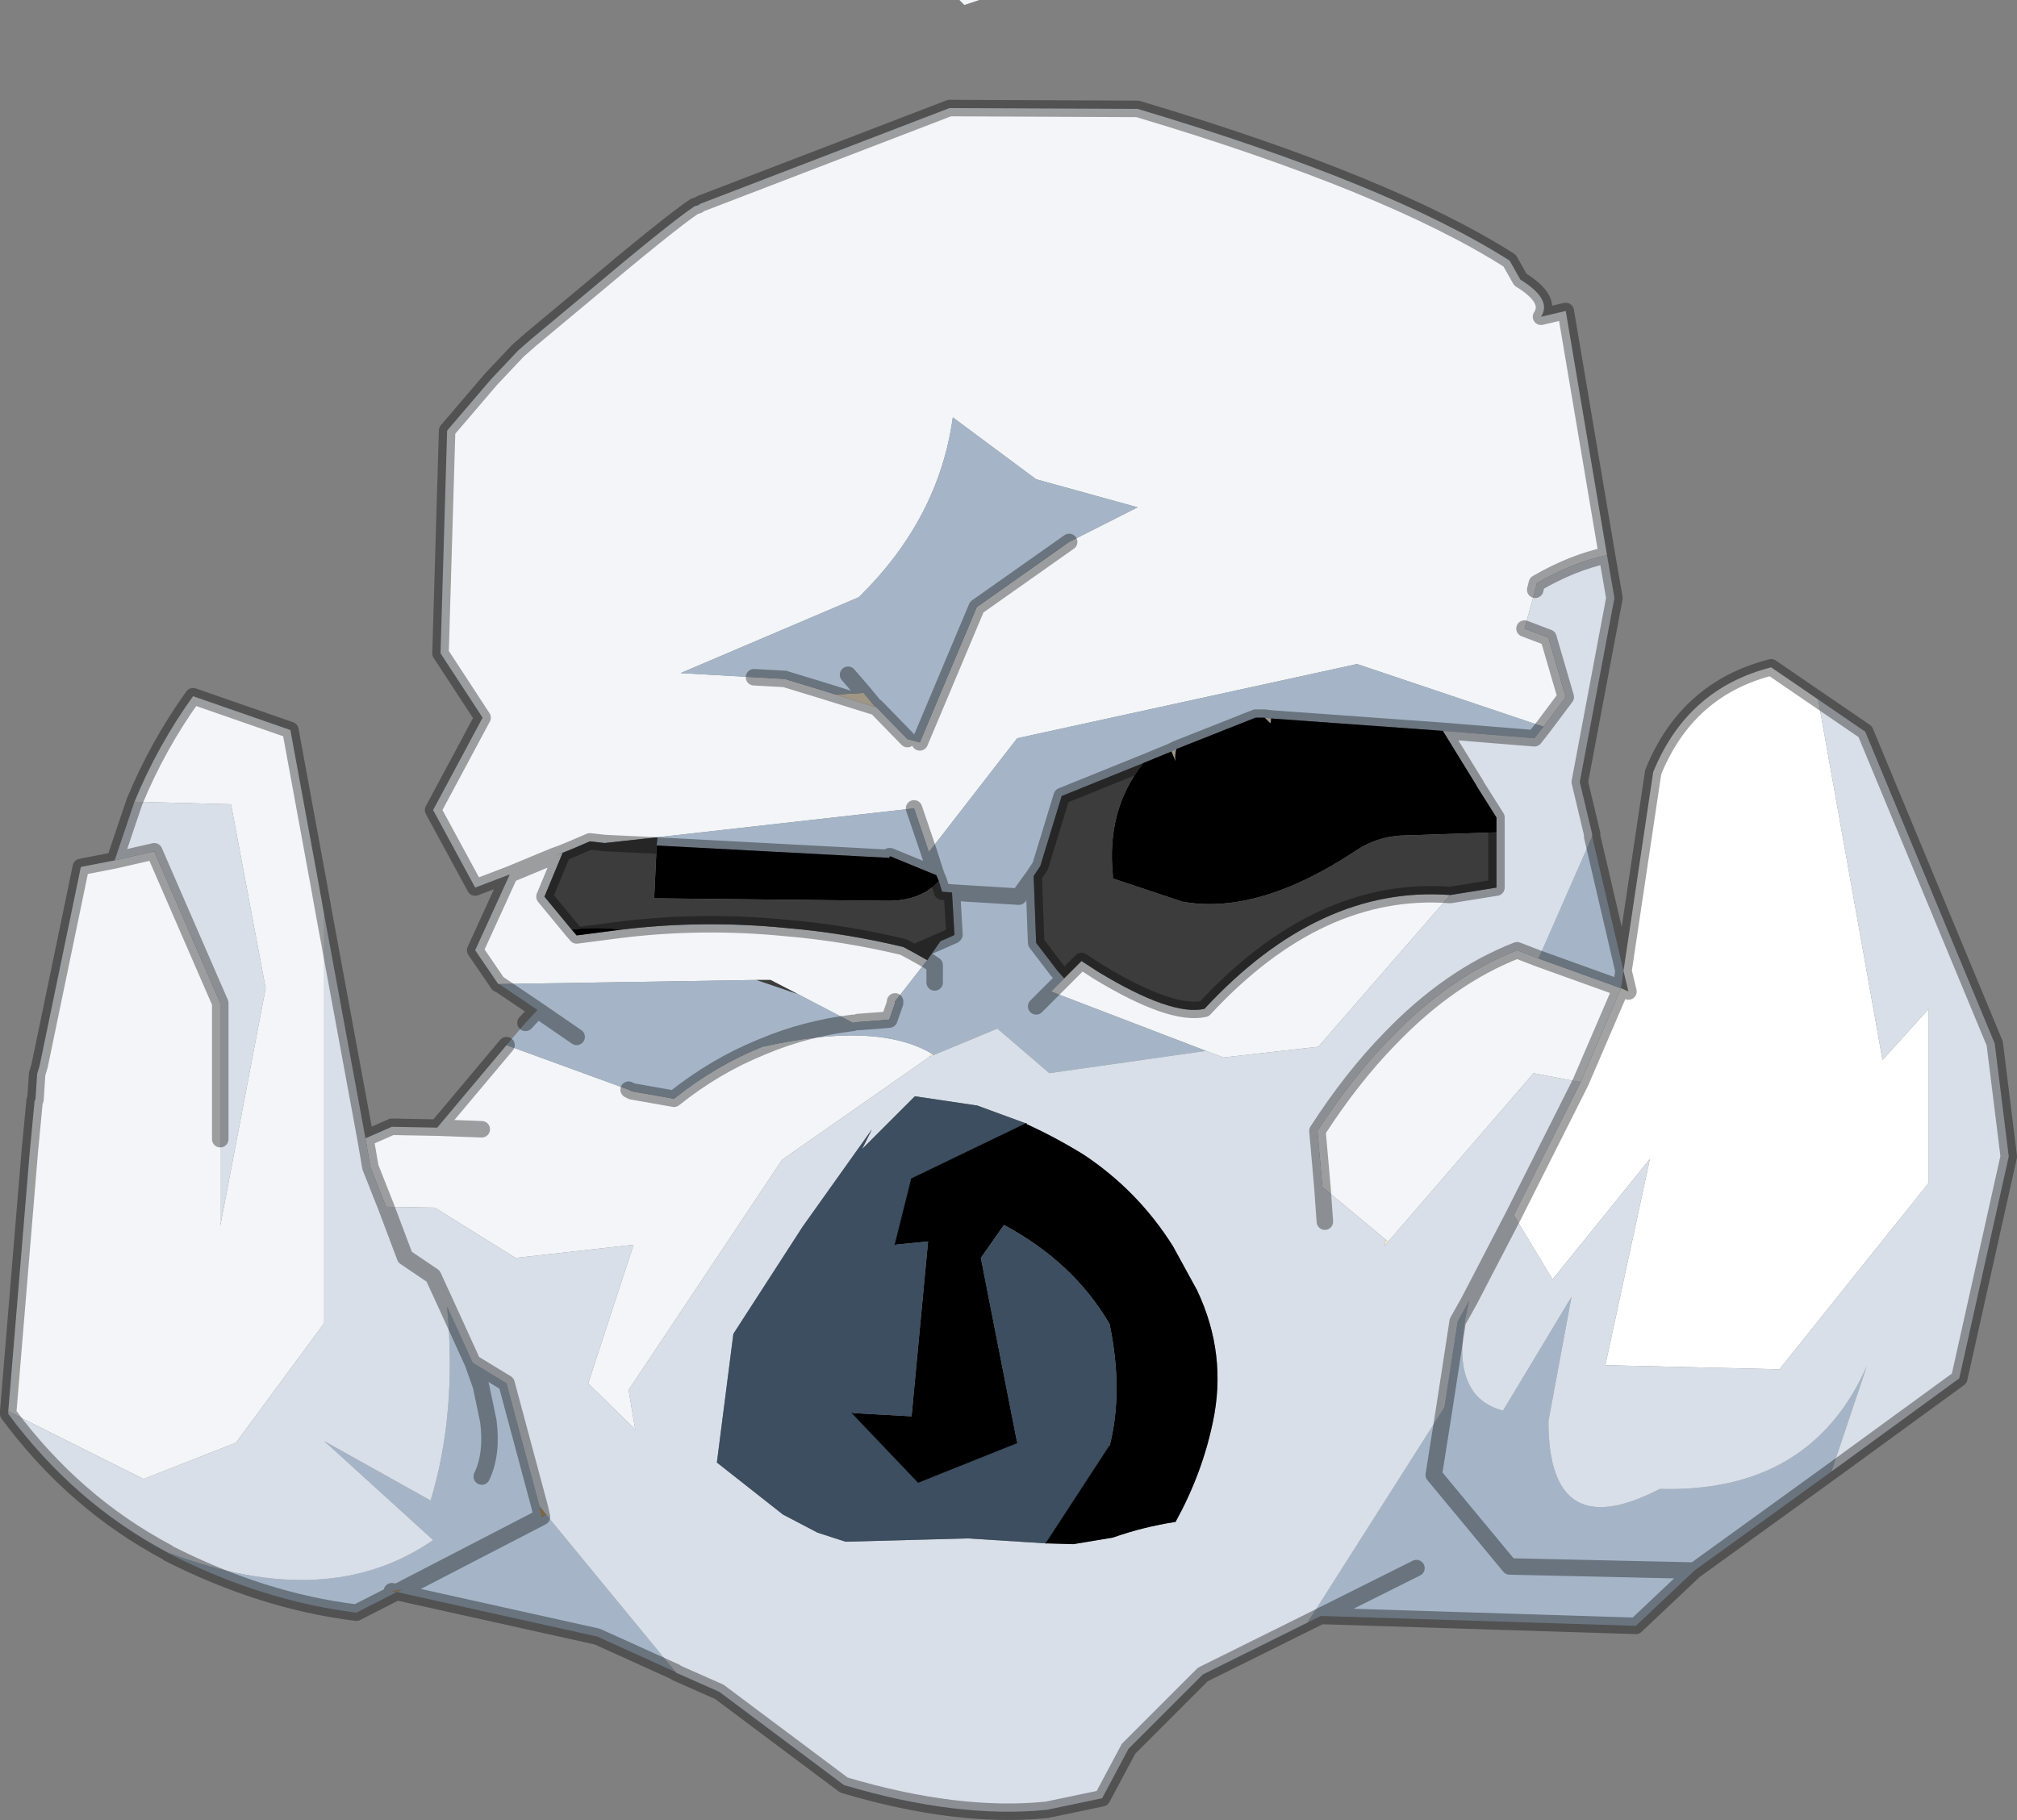 <svg viewBox="0 0 122.25 110.32" xmlns="http://www.w3.org/2000/svg" xmlns:xlink="http://www.w3.org/1999/xlink"><rect x="0" y="0" width="122.25" height="110.32" fill="#808080" stroke="none"/><use width="122.25" height="110.3" xlink:href="#a"/><defs><g id="a"><path d="M76 69.5h.05H76m50.2-24.85.4.05-.05.3-.35-.35m-5.65 2.05.3-.15q-.1.35-.05.75l-.25-.6m-14.4 18.4-.25.1.1-.2.15.1m-5.95-21.85 1.7-.1.7.85-2.4-.75m33.35 33.05.15.1-.25.3.1-.4" fill="#f8ebcf" fill-rule="evenodd" transform="translate(-49.55 -1.15)"/><path d="m50.05 86.7 1.3-15.7.3-3.15.05-.05.1-1.55.15-.5 2.5-12.05 2.05-.4 2.4-.55 4 9.2v13.5l2.75-14.4-2.1-11.15-5.85-.15q1.4-3.4 3.55-6.4l5.9 2.05 1.7 9.25.35 1.95v24.75l-5.35 7.25-5.6 2.2-8.2-4.1M71.7 70.15l1.6-.7 2.7.05h.05l4.2-5 7.4 2.7.2.1 2.55.45q2.5-2 5.35-3.15 6.9-1.55 10.25.4l-.1.2-8.95 6.25-9.3 13.95.4 2.4L85.2 85l2.75-8.4-7.15.8-4.9-3.05-2.95-.05-.95-2.4-.3-1.75m8.1-9.35h-.05l-1.4-2.05 2.1-4.6-2.1.8-2.55-4.7 3-5.6-2.55-3.9.4-13.5 2.65-3.1 1.65-1.75.8-.7 3-2.5q5.4-4.55 6.9-5.55l.2-.05.15-.1 15.1-5.8 11.4.05q15.25 4.55 22.55 9.2l.65 1.15q1.95 1.2 1.25 2.25l1.5-.35 2.5 14.8q-2.1.45-4.25 1.7l-.1.4-.65 2.35 1.45.55 1.05 3.6-1.35 1.8-11.3-3.8-20.6 4.5-5.35 6.9-.9-2.65L89.4 51.9l-3.2.35-.9-.1-1.05.45-1.15.45.55-.2-1.1 2.65 1.65 2 .3.35 2.7-.35q4.95-.6 10-.1 3.55.3 7.1 1.15l.65.35.8.45-1.95 2.5v.1l-.35 1-.55.05-1.35.1-.3.05-3.35-1.75-1.65-.85h-.85l-15.6.25m57.65-5.4-8 9.2-5.75.65-1.05-.4-9.4-3.6 1.85-1.85 1 .65q4.45 2.7 6.45 2.25 6.95-7.5 14.9-6.9M108 1.45l-.3-.3h1.2l-.9.3M97.1 42.3l2.3.7 3.2 1h.05l1.9 1.95.75.2 3.45-8.2 5.6-3.95 4.15-2.1-6.15-1.7-5.05-3.75q-.85 6.15-5.7 10.9l-10.8 4.6 4.45.25 1.8.1h.05M80.45 54.15l2.65-1.1-2.65 1.1m62.35 5.1 5 1.8-2.45 5.7-2.85-.55-8.8 10.2-.15-.1-3.85-3.2-.3-3.4q2.1-3.25 4.4-5.6 3.6-3.75 7.7-5.35l1.3.5M78.75 69.6l-2.7-.1 2.7.1" fill="#f3f5f8" fill-rule="evenodd" transform="translate(-49.55 -1.15)"/><path d="M138.6 80q-1.45 5.75 2.05 6.65l4.15-6.9-1.4 7.55q0 7.6 6.75 4.1 9.15.25 12.55-7.45l-2.15 6.4-8.3 6-3.55 3.35-19.1-.6-.8.4 8.3-13.05.8-5.2.7-1.25m-48.1 22.5-4.75-2.15-12.15-2.7-2.45 1.25q-5.7-.7-11.4-3.6v-.05l.1.05q9.6 3.6 15.95-.8l-6.6-6 6.45 3.6q1.6-5.3 1-11.75l1.55 3.4L80.25 85l2 7.45.15.65.25-.15 7.85 9.55m-10.25-38 1.15-1.35.7-.75v-.05l-2.3-1.55 15.6-.25 2.5.85 3.35 1.75.3-.05 1.35-.1.55-.05.35-1v-.1l1.95-2.5.8-1.15.8-.35.05-.05-.15-2.55-.6-.05-.2-.65-.15-.35-.45-1.4.45 1.4-2.8-1.15h-.05v.1l-14.1-.75.05-.5 15.55-1.75.9 2.65 5.35-6.9 20.6-4.5 11.3 3.8-.55.7-5.55-.45-10.4-.75-.4-.05h-.55l-4.8 1.9-.3.15-1.7.7-4.95 2-1.3 4.25-.4.6-.9 1.25-4.05-.25 4.05.25.9-1.25.15 4.05 1.3 1.7.4.45-1.7 1.7.9-.9 9.4 3.6-9.5 1.35-3.15-2.7-3.85 1.6-.15-.1q-3.35-1.95-10.25-.4-2.85 1.15-5.35 3.15l-2.55-.45-.2-.1-7.4-2.7m65.8-12.65 1.9 8.15-.15 1.05-5-1.8 3.25-7.4M99.4 43l-2.3-.7h-.05l-1.8-.1-4.45-.25 10.8-4.6q4.85-4.75 5.7-10.9l5.05 3.75 6.15 1.7-4.15 2.1-5.6 3.95-3.45 8.2-.75-.2-1.9-1.95h-.05l-.7-.85-1.7.1-.8-.25m1.55-.95.95 1.1-.95-1.1m5.25 18.65v-1.05l-.45-.3.45.3v1.05m-10.45 3.9q2.6-1.1 5.5-1.45-2.9.35-5.5 1.45M84.5 64l-2.4-1.65L84.5 64M73.9 97.5l8.5-4.4-8.5 4.4-.6.1.25.05h.05l.3-.15m78.35-1.15-11.2-.25-4.6-5.55.65-4.1-.65 4.1 4.6 5.55 11.2.25M78.2 83.75l.5 1.4.45 2.15q.25 2-.4 3.35.65-1.35.4-3.35l-.45-2.15-.5-1.4m57.2 12.45-5.8 2.9 5.8-2.9" fill="#a5b5c7" fill-rule="evenodd" transform="translate(-49.55 -1.15)"/><path d="m159.75 43.55 3.9 21.85 2.8-3.1v10.55l-9.05 11.3-10.55-.25 2.7-12.5-5.9 7.3-2.35-3.9 4.05-8.05 2.45-5.7.45.2-.3-1.25 1.8-12.05q2.05-5.05 7.15-6.35l2.85 1.95" fill="#fff" fill-rule="evenodd" transform="translate(-49.55 -1.15)"/><path d="m90.55 102.55-.05-.05.05.05m-8.3-10.1.4.5-.25.15-.15-.65M73.9 97.5l-.3.15h-.05l-.25-.05.6-.1" fill="#c79e5c" fill-rule="evenodd" transform="translate(-49.55 -1.15)"/><path d="m159.75 43.55 2.85 1.95 7.85 18.9.85 6.85-3 13.45-7.75 5.65 2.15-6.4q-3.4 7.7-12.55 7.45-6.75 3.5-6.75-4.1l1.4-7.55-4.15 6.9q-3.5-.9-2.05-6.65l2.7-5.2-2.7 5.2-.7 1.25-.8 5.2-8.3 13.05-6.35 3.15-4.5 4.5-1.6 3-3.35.7q-5.4.55-12.3-1.5l-7.55-5.65-2.6-1.15-.05-.05-7.85-9.55-.4-.5-2-7.45-2.05-1.25-1.55-3.4-.85-1.85-1.7-1.15-1.15-3.05 1.15 3.05 1.7 1.15.85 1.85q.6 6.45-1 11.75l-6.45-3.6 6.6 6q-6.35 4.4-15.95.8l-.1-.05v.05l-.05-.05q-5.65-3-9.65-8.4v-.15l8.2 4.1 5.6-2.2 5.35-7.25V56.6l2.5 13.55.3 1.75.95 2.4 2.95.05 4.9 3.05 7.15-.8L85.2 85l2.85 2.8-.4-2.4 9.3-13.95 8.95-6.25.25-.1 3.85-1.6 3.15 2.7 9.5-1.35 1.05.4 5.75-.65 8-9.2 2.8-.45V50.7l-1.2-1.9-.05-.1-2-3.25 5.55.45.55-.7 1.35-1.8-1.05-3.6-1.45-.55.65-2.35.1-.4q2.15-1.25 4.25-1.7l.45 2.6-2.1 11.15.75 3.15v.15l-3.25 7.4-1.3-.5q-4.1 1.6-7.7 5.35-2.3 2.35-4.4 5.6l.3 3.4 3.85 3.2-.1.4.25-.3 8.8-10.2 2.85.55-4.05 8.05 2.35 3.9 5.9-7.3-2.7 12.5 10.55.25 9.05-11.3V62.3l-2.8 3.1-3.9-21.85M56.5 53.3l1.2-3.55 5.85.15 2.1 11.15-2.75 14.4v-13.5l-4-9.2-2.4.55m55.25 15.95-3-1.1h-.05l-3.7-.55-3.2 3.2.6-1.2-4.2 5.9L94 82l-1 7.8 4 3.15 2.1 1.1 1.7.55 7.4-.2 4.75.3 1.65.05 2.4-.4q1.85-.65 3.8-.95 1.6-2.9 2.25-6 .9-4.15-.95-8.05l-1.45-2.65q-2.1-3.35-5.4-5.55-1.7-1.05-3.45-1.85l-.05-.05m18.1 5.95-.15-2.1.15 2.1" fill="#d9dfe8" fill-rule="evenodd" transform="translate(-49.55 -1.15)"/><path d="m126.6 44.7 10.4.75 2 3.25.05.1 1.2 1.9v.9l-5.85.2q-1.45.1-2.65.9-5.95 3.95-10.55 3.1l-4.2-1.4v-.2q-.4-4 1.85-6.8l1.7-.7.25.6q-.05-.4.05-.75l4.8-1.9h.55l.35.35.05-.3m-20.3 9.5.15.35q-1.1 1.25-3.25 1.2l-14-.15.15-3.2 14.1.75.05-.1 2.8 1.15m-19.1 3.3-2.7.35-.3-.35q1.5-.2 3 0m24.55 11.75.05.05q1.75.8 3.45 1.85 3.3 2.2 5.4 5.55l1.45 2.65q1.85 3.9.95 8.05-.65 3.1-2.25 6-1.95.3-3.8.95l-2.4.4-1.65-.05 3.85-5.9q.85-3.3 0-7.4-2.2-3.75-6.4-6l-1.4 2 2.2 11.2-6 2.4-4-4.2 3.6.2 1-10.6-2 .2 1-4 6.95-3.35" fill-rule="evenodd" transform="translate(-49.55 -1.15)"/><path d="m106.45 54.55.2.65.6.05.15 2.55-.05.05-.8.35-.8 1.15-.8-.45-.65-.35q-3.55-.85-7.1-1.15-5.05-.5-10 .1-1.5-.2-3 0l-1.65-2 1.1-2.65.6-.25 1.05-.45.9.1 3.2-.35-.05.5-.15 3.2 14 .15q2.15.05 3.25-1.2m5.75-.3.4-.6 1.3-4.25 4.95-2q-2.25 2.8-1.85 6.8v.2l4.2 1.4q4.6.85 10.55-3.1 1.2-.8 2.65-.9l5.85-.2v3.35l-2.8.45q-7.95-.6-14.9 6.9-2 .45-6.45-2.25l-1-.65-1.05 1.05-.4-.45-1.3-1.7-.15-4.05m-7.25 4.65 1.6-.7-1.6.7m-9.55 1.65h.85l1.65.85-2.5-.85m-9.2-8.3 3.15.15-3.15-.15" fill="#3c3c3c" fill-rule="evenodd" transform="translate(-49.55 -1.15)"/><path d="m112.95 94.7-4.75-.3-7.4.2-1.7-.55-2.1-1.1-4-3.15 1-7.8 4.2-6.5 4.2-5.9-.6 1.2 3.2-3.2 3.7.55h.05l3 1.1-6.95 3.35-1 4 2-.2-1 10.6-3.6-.2 4 4.2 6-2.4-2.2-11.2 1.4-2q4.2 2.25 6.4 6 .85 4.1 0 7.4l-3.85 5.9" fill="#3c4e60" fill-rule="evenodd" transform="translate(-49.55 -1.15)"/><path d="m63.4 93.55 3.85-5.9m-5.6-.2-6 2.4-4-4.2m2.6-10.2 1-4 6.95-3.35" fill="none" stroke="#000" stroke-linecap="round" stroke-linejoin="round" stroke-width=".05"/><path d="m160.55 90.35 7.75-5.65 3-13.45-.85-6.85-7.85-18.9-2.85-1.95M141.3 74.8l-2.7 5.2-.7 1.25-.8 5.2-.65 4.1 4.6 5.55 11.2.25-3.55 3.35-19.1-.6-.8.4-6.35 3.15-4.5 4.5-1.6 3-3.35.7q-5.4.55-12.3-1.5l-7.55-5.65-2.6-1.15-.05-.05-4.75-2.15-12.15-2.7-2.45 1.25q-5.7-.7-11.4-3.6l-.05-.05q-5.65-3-9.65-8.4v-.15l1.3-15.7.3-3.15.05-.05.1-1.55.15-.5 2.5-12.05 2.05-.4 1.2-3.55q1.4-3.4 3.55-6.4l5.9 2.05 1.7 9.25.35 1.95 2.5 13.55 1.6-.7 2.7.05h.05l4.2-5m80.3 25.85-8.3 6M81.4 63.15l.7-.75v-.05l-2.3-1.55h-.05l-1.4-2.05 2.1-4.6-2.1.8-2.55-4.7 3-5.6-2.55-3.9.4-13.5 2.65-3.1 1.65-1.75.8-.7 3-2.5q5.4-4.55 6.9-5.55l.2-.05.15-.1 15.1-5.8 11.4.05q15.25 4.55 22.55 9.2l.65 1.15q1.95 1.2 1.25 2.25l1.5-.35 2.5 14.8.45 2.6-2.1 11.15.75 3.15m0 .15 1.9 8.15 1.8-12.05q2.05-5.05 7.15-6.35l2.85 1.95m-33.55 1.1.4.05 10.4.75 5.55.45.55-.7m-37.25 7.6.45 1.4.15.35.2.65.6.05 4.05.25.9-1.25.4-.6 1.3-4.25 4.95-2 1.7-.7.3-.15 4.8-1.9h.55l.35.35m12.5 3.8 1.2 1.9v4.25l-2.8.45m-64.5 18.9 1.15 3.05 1.7 1.15.85 1.85 1.55 3.4L80.25 85l2 7.45m54.75-47 2 3.25m7.95-13.9q-2.1.45-4.25 1.7l-.1.4m-.65 2.35 1.45.55 1.05 3.6-1.35 1.8m-46-2.9 2.3.7 1.6.5m.9-.35-.95-1.1m-3.9.25-1.8-.1m19.1-8.2-5.6 3.95-3.45 8.2m-.75-.2-1.9-1.95h-.05l-1.6-.5m1.6.5-.7-.85m18.95 3.4q-.1.35-.05.75m-8.6 6.95.15 4.05 1.3 1.7m.4.45 1.05-1.05 1 .65q4.45 2.7 6.45 2.25 6.95-7.5 14.9-6.9m-24.2 5.85.8-.8m-10.6-7.4h.05l2.8 1.15m-2.8-1.15-.05.1-14.1-.75-3.15-.15-.9-.1-1.05.45-.6.25-.55.2-2.65 1.1m24.5-4 .9 2.65m-.1 6.55.45.3v1.05m-.45-1.35-.8-.45-.65-.35q-3.55-.85-7.1-1.15-5.05-.5-10 .1l-2.7.35-.3-.35-1.65-2 1.1-2.65m22.9 5.35-1.6.7m1.6-.7.8-.35.05-.05-.15-2.55m-5.7 7.85 1.35-.1.55-.05.35-1v-.1m-8.05 2.75q-2.85 1.15-5.35 3.15l-2.55-.45-.2-.1m24.7-5.05.9-.9m-31.15 1.1L84.5 64m16.75-.85q-2.9.35-5.5 1.45M82.4 93.1l-8.5 4.4-.3.15h-.05l-.25-.05m9.1-4.5-.15-.65M147.95 60l-.15 1.05.45.2-.3-1.25m-.15 1.05-5-1.8-1.3-.5q-4.1 1.6-7.7 5.35-2.3 2.35-4.4 5.6l.3 3.4.15 2.1m15.5-8.45 2.45-5.7m-2.45 5.7-4.05 8.05m-78.4-4.6v-8.25l-4-9.2-2.4.55m15.2 16.85.3 1.75.95 2.4m3.1-4.8 2.7.1M76 69.5h.05m2.7 21.15q.65-1.35.4-3.35l-.45-2.15-.5-1.4m51.4 15.35 5.8-2.9" fill="none" stroke="#000" stroke-linecap="round" stroke-linejoin="round" stroke-opacity=".361" transform="translate(-49.55 -1.15)"/></g></defs></svg>